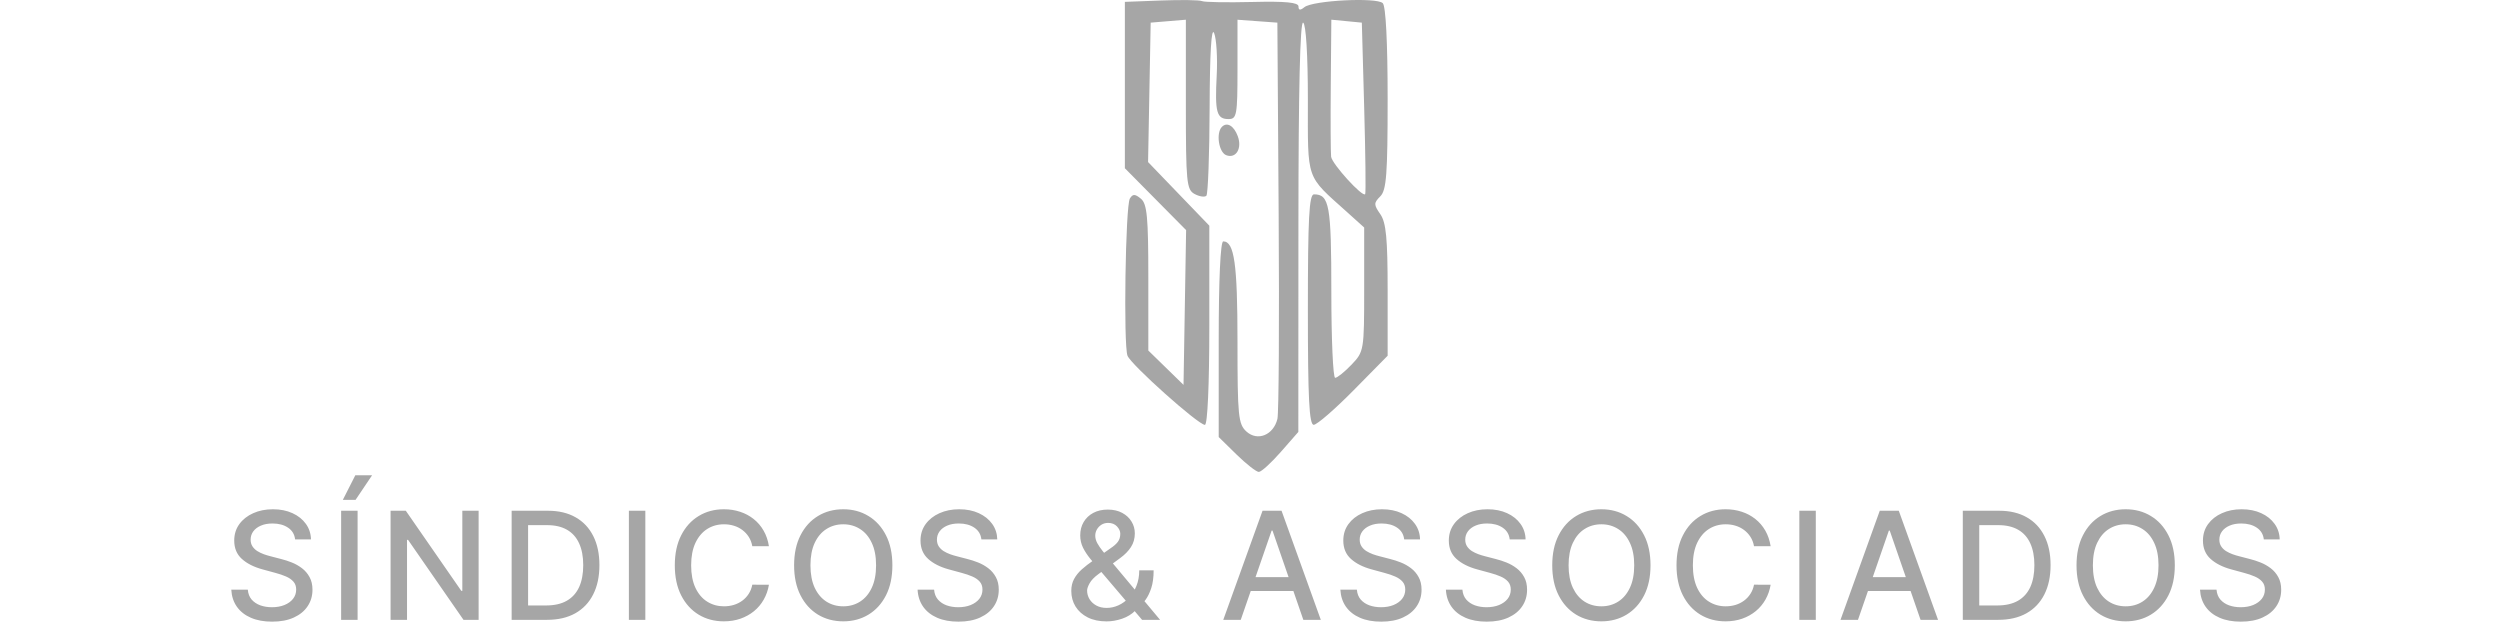 <svg width="200" height="51" viewBox="0 0 200 51" fill="none" xmlns="http://www.w3.org/2000/svg">
<g clip-path="url(#clip0_121_103)">
<path fill-rule="evenodd" clip-rule="evenodd" d="M92.899 0.039L89.989 0.149V6.804V13.459L92.439 15.934L94.889 18.409L94.785 24.599L94.682 30.79L93.274 29.416L91.866 28.043V22.218C91.866 17.374 91.767 16.31 91.275 15.9C90.802 15.507 90.624 15.503 90.391 15.882C90.037 16.456 89.868 27.588 90.2 28.457C90.474 29.173 95.864 33.989 96.391 33.989C96.603 33.989 96.746 30.78 96.746 26.022V18.054L94.296 15.51L91.846 12.965L91.95 7.388L92.054 1.811L93.462 1.694L94.869 1.577V8.361C94.869 14.601 94.926 15.175 95.571 15.521C95.957 15.728 96.379 15.79 96.51 15.66C96.64 15.529 96.757 12.36 96.77 8.616C96.786 4.192 96.912 2.105 97.132 2.652C97.317 3.115 97.41 4.632 97.337 6.023C97.182 8.988 97.329 9.526 98.288 9.526C98.941 9.526 98.999 9.2 98.999 5.553V1.579L100.594 1.695L102.19 1.811L102.293 17.241C102.349 25.728 102.305 33.048 102.194 33.508C101.883 34.802 100.603 35.328 99.718 34.525C99.062 33.93 98.999 33.3 98.999 27.32C98.999 21.107 98.743 19.311 97.859 19.311C97.638 19.311 97.497 22.362 97.497 27.138V34.965L98.921 36.359C99.704 37.126 100.506 37.753 100.704 37.754C100.902 37.755 101.694 37.035 102.465 36.155L103.867 34.554L103.873 18.066C103.877 7.172 104.006 1.657 104.254 1.811C104.479 1.95 104.63 4.419 104.63 7.953C104.63 14.538 104.432 13.97 107.765 16.968L109.134 18.201V23.158C109.134 28.024 109.116 28.134 108.126 29.17C107.571 29.751 106.98 30.226 106.812 30.226C106.644 30.226 106.507 27.126 106.507 23.338C106.507 16.42 106.351 15.548 105.118 15.548C104.731 15.548 104.63 17.454 104.63 24.768C104.63 31.897 104.736 33.988 105.099 33.985C105.357 33.982 106.793 32.738 108.29 31.22L111.011 28.459V23.216C111.011 19.072 110.889 17.798 110.425 17.134C109.893 16.372 109.893 16.239 110.425 15.706C110.916 15.213 111.011 13.941 111.011 7.881C111.011 3.377 110.864 0.497 110.621 0.253C110.139 -0.23 105.008 0.034 104.348 0.577C104.02 0.846 103.879 0.827 103.879 0.515C103.879 0.193 102.843 0.092 100.196 0.158C98.17 0.208 96.354 0.177 96.16 0.089C95.966 0.001 94.499 -0.022 92.899 0.039ZM109.134 8.585C109.238 12.311 109.274 15.436 109.216 15.529C109.028 15.827 106.563 13.123 106.489 12.537C106.45 12.226 106.438 9.633 106.462 6.774L106.507 1.575L107.727 1.693L108.947 1.811L109.134 8.585ZM97.755 10.146C97.265 10.637 97.499 12.185 98.098 12.415C98.876 12.715 99.385 11.878 99.022 10.896C98.715 10.062 98.164 9.736 97.755 10.146Z" fill="#A6A6A6"/>
<path d="M23.609 43.153C23.563 42.749 23.376 42.437 23.046 42.215C22.717 41.991 22.302 41.879 21.802 41.879C21.444 41.879 21.134 41.935 20.873 42.049C20.611 42.16 20.408 42.313 20.263 42.509C20.121 42.703 20.05 42.923 20.05 43.17C20.05 43.377 20.099 43.556 20.195 43.707C20.295 43.857 20.424 43.984 20.583 44.086C20.745 44.185 20.918 44.269 21.103 44.337C21.288 44.403 21.465 44.457 21.636 44.499L22.488 44.721C22.766 44.789 23.052 44.882 23.344 44.998C23.637 45.114 23.908 45.268 24.158 45.458C24.408 45.649 24.61 45.884 24.763 46.166C24.92 46.447 24.998 46.783 24.998 47.176C24.998 47.67 24.87 48.109 24.614 48.492C24.361 48.876 23.994 49.178 23.511 49.4C23.03 49.622 22.45 49.732 21.768 49.732C21.114 49.732 20.549 49.629 20.072 49.421C19.594 49.214 19.221 48.92 18.951 48.539C18.681 48.156 18.532 47.701 18.503 47.176H19.825C19.85 47.491 19.952 47.754 20.131 47.964C20.313 48.171 20.545 48.326 20.826 48.428C21.11 48.528 21.421 48.578 21.759 48.578C22.131 48.578 22.462 48.519 22.752 48.403C23.045 48.283 23.275 48.119 23.442 47.908C23.61 47.696 23.694 47.447 23.694 47.163C23.694 46.904 23.62 46.693 23.472 46.528C23.327 46.363 23.13 46.227 22.88 46.119C22.633 46.011 22.353 45.916 22.04 45.833L21.009 45.552C20.31 45.362 19.756 45.082 19.347 44.712C18.941 44.343 18.738 43.855 18.738 43.247C18.738 42.744 18.874 42.305 19.147 41.93C19.42 41.555 19.789 41.264 20.255 41.056C20.721 40.846 21.246 40.741 21.832 40.741C22.422 40.741 22.944 40.845 23.395 41.052C23.85 41.259 24.208 41.545 24.469 41.908C24.731 42.269 24.867 42.684 24.878 43.153H23.609ZM28.608 40.86V49.587H27.291V40.86H28.608ZM27.428 39.987L28.425 38.022H29.767L28.446 39.987H27.428ZM38.29 40.86V49.587H37.08L32.643 43.187H32.562V49.587H31.246V40.86H32.464L36.905 47.269H36.986V40.86H38.29ZM43.756 49.587H40.931V40.86H43.845C44.7 40.86 45.435 41.035 46.048 41.384C46.662 41.731 47.132 42.23 47.459 42.88C47.788 43.528 47.953 44.305 47.953 45.211C47.953 46.12 47.787 46.901 47.455 47.555C47.125 48.208 46.648 48.711 46.023 49.063C45.398 49.413 44.642 49.587 43.756 49.587ZM42.247 48.437H43.683C44.348 48.437 44.901 48.312 45.341 48.062C45.781 47.809 46.111 47.444 46.33 46.967C46.548 46.487 46.658 45.901 46.658 45.211C46.658 44.526 46.548 43.946 46.33 43.468C46.114 42.991 45.791 42.629 45.362 42.382C44.933 42.134 44.401 42.011 43.764 42.011H42.247V48.437ZM51.627 40.86V49.587H50.311V40.86H51.627ZM61.514 43.698H60.184C60.133 43.414 60.038 43.164 59.899 42.948C59.759 42.732 59.589 42.549 59.387 42.399C59.185 42.248 58.96 42.134 58.71 42.058C58.462 41.981 58.2 41.943 57.921 41.943C57.419 41.943 56.968 42.069 56.571 42.322C56.176 42.575 55.863 42.946 55.633 43.434C55.406 43.923 55.292 44.519 55.292 45.224C55.292 45.934 55.406 46.533 55.633 47.022C55.863 47.511 56.177 47.88 56.575 48.13C56.972 48.38 57.42 48.505 57.917 48.505C58.193 48.505 58.454 48.468 58.701 48.394C58.951 48.318 59.177 48.205 59.379 48.058C59.58 47.91 59.751 47.73 59.89 47.517C60.032 47.301 60.13 47.053 60.184 46.775L61.514 46.779C61.443 47.208 61.305 47.603 61.1 47.964C60.899 48.322 60.639 48.632 60.321 48.893C60.005 49.151 59.644 49.352 59.238 49.494C58.832 49.636 58.389 49.707 57.908 49.707C57.153 49.707 56.48 49.528 55.889 49.17C55.298 48.809 54.832 48.294 54.491 47.623C54.153 46.953 53.984 46.153 53.984 45.224C53.984 44.292 54.154 43.492 54.495 42.825C54.836 42.154 55.302 41.64 55.893 41.282C56.484 40.921 57.156 40.741 57.908 40.741C58.372 40.741 58.803 40.808 59.204 40.941C59.607 41.072 59.97 41.265 60.291 41.521C60.612 41.774 60.877 42.083 61.087 42.45C61.298 42.813 61.44 43.23 61.514 43.698ZM71.39 45.224C71.39 46.156 71.22 46.957 70.879 47.627C70.538 48.295 70.071 48.809 69.477 49.17C68.886 49.528 68.214 49.707 67.461 49.707C66.706 49.707 66.031 49.528 65.437 49.17C64.846 48.809 64.38 48.294 64.039 47.623C63.699 46.953 63.528 46.153 63.528 45.224C63.528 44.292 63.699 43.492 64.039 42.825C64.38 42.154 64.846 41.64 65.437 41.282C66.031 40.921 66.706 40.741 67.461 40.741C68.214 40.741 68.886 40.921 69.477 41.282C70.071 41.64 70.538 42.154 70.879 42.825C71.22 43.492 71.39 44.292 71.39 45.224ZM70.086 45.224C70.086 44.514 69.971 43.916 69.741 43.43C69.514 42.941 69.201 42.572 68.804 42.322C68.409 42.069 67.961 41.943 67.461 41.943C66.958 41.943 66.51 42.069 66.115 42.322C65.72 42.572 65.407 42.941 65.177 43.43C64.95 43.916 64.836 44.514 64.836 45.224C64.836 45.934 64.95 46.533 65.177 47.022C65.407 47.508 65.72 47.877 66.115 48.13C66.51 48.38 66.958 48.505 67.461 48.505C67.961 48.505 68.409 48.38 68.804 48.13C69.201 47.877 69.514 47.508 69.741 47.022C69.971 46.533 70.086 45.934 70.086 45.224ZM78.512 43.153C78.466 42.749 78.279 42.437 77.949 42.215C77.62 41.991 77.205 41.879 76.705 41.879C76.347 41.879 76.037 41.935 75.776 42.049C75.515 42.16 75.312 42.313 75.167 42.509C75.025 42.703 74.954 42.923 74.954 43.17C74.954 43.377 75.002 43.556 75.099 43.707C75.198 43.857 75.327 43.984 75.486 44.086C75.648 44.185 75.822 44.269 76.006 44.337C76.191 44.403 76.368 44.457 76.539 44.499L77.391 44.721C77.669 44.789 77.955 44.882 78.248 44.998C78.54 45.114 78.812 45.268 79.062 45.458C79.312 45.649 79.513 45.884 79.667 46.166C79.823 46.447 79.901 46.783 79.901 47.176C79.901 47.67 79.773 48.109 79.518 48.492C79.265 48.876 78.897 49.178 78.414 49.4C77.934 49.622 77.353 49.732 76.671 49.732C76.018 49.732 75.452 49.629 74.975 49.421C74.498 49.214 74.124 48.92 73.854 48.539C73.584 48.156 73.435 47.701 73.407 47.176H74.728C74.753 47.491 74.856 47.754 75.035 47.964C75.216 48.171 75.448 48.326 75.729 48.428C76.013 48.528 76.324 48.578 76.662 48.578C77.035 48.578 77.366 48.519 77.655 48.403C77.948 48.283 78.178 48.119 78.346 47.908C78.513 47.696 78.597 47.447 78.597 47.163C78.597 46.904 78.523 46.693 78.376 46.528C78.231 46.363 78.033 46.227 77.783 46.119C77.536 46.011 77.256 45.916 76.944 45.833L75.912 45.552C75.214 45.362 74.66 45.082 74.251 44.712C73.844 44.343 73.641 43.855 73.641 43.247C73.641 42.744 73.778 42.305 74.05 41.93C74.323 41.555 74.692 41.264 75.158 41.056C75.624 40.846 76.15 40.741 76.735 40.741C77.326 40.741 77.847 40.845 78.299 41.052C78.753 41.259 79.111 41.545 79.373 41.908C79.634 42.269 79.77 42.684 79.782 43.153H78.512ZM88.528 49.711C87.943 49.711 87.438 49.605 87.015 49.392C86.595 49.178 86.271 48.889 86.043 48.522C85.816 48.153 85.703 47.735 85.703 47.269C85.703 46.914 85.776 46.599 85.924 46.323C86.072 46.045 86.278 45.788 86.542 45.552C86.806 45.316 87.112 45.079 87.458 44.84L88.865 43.847C89.103 43.691 89.289 43.526 89.423 43.353C89.556 43.177 89.623 42.96 89.623 42.701C89.623 42.497 89.535 42.301 89.359 42.113C89.183 41.926 88.947 41.832 88.651 41.832C88.447 41.832 88.266 41.882 88.11 41.981C87.957 42.08 87.836 42.208 87.748 42.364C87.663 42.518 87.62 42.68 87.62 42.85C87.62 43.049 87.674 43.249 87.782 43.451C87.893 43.653 88.035 43.862 88.208 44.078C88.382 44.291 88.563 44.512 88.754 44.742L92.806 49.587H91.366L88.012 45.646C87.731 45.313 87.47 45.001 87.228 44.708C86.987 44.413 86.791 44.114 86.64 43.813C86.492 43.509 86.418 43.181 86.418 42.829C86.418 42.428 86.509 42.073 86.691 41.764C86.876 41.451 87.133 41.207 87.463 41.031C87.792 40.855 88.178 40.767 88.622 40.767C89.07 40.767 89.455 40.855 89.776 41.031C90.1 41.204 90.349 41.435 90.522 41.725C90.698 42.012 90.786 42.326 90.786 42.667C90.786 43.082 90.683 43.448 90.475 43.767C90.271 44.082 89.988 44.372 89.627 44.636L87.876 45.927C87.535 46.177 87.298 46.424 87.164 46.669C87.034 46.91 86.968 47.099 86.968 47.235C86.968 47.485 87.032 47.717 87.16 47.93C87.291 48.143 87.472 48.313 87.705 48.441C87.941 48.569 88.217 48.633 88.532 48.633C88.856 48.633 89.171 48.563 89.478 48.424C89.788 48.282 90.068 48.079 90.318 47.815C90.57 47.551 90.771 47.234 90.918 46.864C91.066 46.495 91.14 46.082 91.14 45.624H92.291C92.291 46.187 92.227 46.663 92.099 47.052C91.971 47.438 91.816 47.754 91.634 47.998C91.455 48.239 91.286 48.428 91.127 48.565C91.076 48.61 91.028 48.656 90.982 48.701C90.937 48.747 90.889 48.792 90.838 48.837C90.542 49.136 90.184 49.356 89.764 49.498C89.346 49.64 88.934 49.711 88.528 49.711ZM99.26 49.587H97.862L101.003 40.86H102.524L105.665 49.587H104.267L101.8 42.446H101.731L99.26 49.587ZM99.494 46.17H104.028V47.278H99.494V46.17ZM112.335 43.153C112.289 42.749 112.102 42.437 111.772 42.215C111.442 41.991 111.028 41.879 110.528 41.879C110.17 41.879 109.86 41.935 109.599 42.049C109.337 42.16 109.134 42.313 108.989 42.509C108.847 42.703 108.776 42.923 108.776 43.17C108.776 43.377 108.825 43.556 108.921 43.707C109.021 43.857 109.15 43.984 109.309 44.086C109.471 44.185 109.644 44.269 109.829 44.337C110.014 44.403 110.191 44.457 110.362 44.499L111.214 44.721C111.492 44.789 111.778 44.882 112.07 44.998C112.363 45.114 112.634 45.268 112.884 45.458C113.134 45.649 113.336 45.884 113.489 46.166C113.646 46.447 113.724 46.783 113.724 47.176C113.724 47.67 113.596 48.109 113.34 48.492C113.087 48.876 112.719 49.178 112.237 49.4C111.756 49.622 111.175 49.732 110.494 49.732C109.84 49.732 109.275 49.629 108.798 49.421C108.32 49.214 107.947 48.92 107.677 48.539C107.407 48.156 107.258 47.701 107.229 47.176H108.55C108.576 47.491 108.678 47.754 108.857 47.964C109.039 48.171 109.271 48.326 109.552 48.428C109.836 48.528 110.147 48.578 110.485 48.578C110.857 48.578 111.188 48.519 111.478 48.403C111.771 48.283 112.001 48.119 112.168 47.908C112.336 47.696 112.42 47.447 112.42 47.163C112.42 46.904 112.346 46.693 112.198 46.528C112.053 46.363 111.856 46.227 111.606 46.119C111.359 46.011 111.079 45.916 110.766 45.833L109.735 45.552C109.036 45.362 108.482 45.082 108.073 44.712C107.667 44.343 107.464 43.855 107.464 43.247C107.464 42.744 107.6 42.305 107.873 41.93C108.146 41.555 108.515 41.264 108.981 41.056C109.447 40.846 109.972 40.741 110.558 40.741C111.148 40.741 111.67 40.845 112.121 41.052C112.576 41.259 112.934 41.545 113.195 41.908C113.457 42.269 113.593 42.684 113.604 43.153H112.335ZM120.777 43.153C120.732 42.749 120.544 42.437 120.215 42.215C119.885 41.991 119.47 41.879 118.97 41.879C118.612 41.879 118.303 41.935 118.041 42.049C117.78 42.16 117.577 42.313 117.432 42.509C117.29 42.703 117.219 42.923 117.219 43.17C117.219 43.377 117.267 43.556 117.364 43.707C117.463 43.857 117.593 43.984 117.752 44.086C117.914 44.185 118.087 44.269 118.272 44.337C118.456 44.403 118.634 44.457 118.804 44.499L119.656 44.721C119.935 44.789 120.22 44.882 120.513 44.998C120.806 45.114 121.077 45.268 121.327 45.458C121.577 45.649 121.779 45.884 121.932 46.166C122.088 46.447 122.166 46.783 122.166 47.176C122.166 47.67 122.039 48.109 121.783 48.492C121.53 48.876 121.162 49.178 120.679 49.4C120.199 49.622 119.618 49.732 118.936 49.732C118.283 49.732 117.718 49.629 117.24 49.421C116.763 49.214 116.389 48.92 116.12 48.539C115.85 48.156 115.7 47.701 115.672 47.176H116.993C117.019 47.491 117.121 47.754 117.3 47.964C117.482 48.171 117.713 48.326 117.995 48.428C118.279 48.528 118.59 48.578 118.928 48.578C119.3 48.578 119.631 48.519 119.921 48.403C120.213 48.283 120.443 48.119 120.611 47.908C120.779 47.696 120.862 47.447 120.862 47.163C120.862 46.904 120.789 46.693 120.641 46.528C120.496 46.363 120.298 46.227 120.048 46.119C119.801 46.011 119.522 45.916 119.209 45.833L118.178 45.552C117.479 45.362 116.925 45.082 116.516 44.712C116.11 44.343 115.906 43.855 115.906 43.247C115.906 42.744 116.043 42.305 116.316 41.93C116.588 41.555 116.958 41.264 117.423 41.056C117.889 40.846 118.415 40.741 119 40.741C119.591 40.741 120.112 40.845 120.564 41.052C121.019 41.259 121.377 41.545 121.638 41.908C121.899 42.269 122.036 42.684 122.047 43.153H120.777ZM132.041 45.224C132.041 46.156 131.87 46.957 131.53 47.627C131.189 48.295 130.721 48.809 130.128 49.17C129.537 49.528 128.865 49.707 128.112 49.707C127.356 49.707 126.681 49.528 126.088 49.17C125.497 48.809 125.031 48.294 124.69 47.623C124.349 46.953 124.179 46.153 124.179 45.224C124.179 44.292 124.349 43.492 124.69 42.825C125.031 42.154 125.497 41.64 126.088 41.282C126.681 40.921 127.356 40.741 128.112 40.741C128.865 40.741 129.537 40.921 130.128 41.282C130.721 41.64 131.189 42.154 131.53 42.825C131.87 43.492 132.041 44.292 132.041 45.224ZM130.737 45.224C130.737 44.514 130.622 43.916 130.392 43.43C130.164 42.941 129.852 42.572 129.454 42.322C129.059 42.069 128.612 41.943 128.112 41.943C127.609 41.943 127.16 42.069 126.765 42.322C126.37 42.572 126.058 42.941 125.828 43.43C125.601 43.916 125.487 44.514 125.487 45.224C125.487 45.934 125.601 46.533 125.828 47.022C126.058 47.508 126.37 47.877 126.765 48.13C127.16 48.38 127.609 48.505 128.112 48.505C128.612 48.505 129.059 48.38 129.454 48.13C129.852 47.877 130.164 47.508 130.392 47.022C130.622 46.533 130.737 45.934 130.737 45.224ZM141.651 43.698H140.322C140.27 43.414 140.175 43.164 140.036 42.948C139.897 42.732 139.726 42.549 139.525 42.399C139.323 42.248 139.097 42.134 138.847 42.058C138.6 41.981 138.337 41.943 138.059 41.943C137.556 41.943 137.106 42.069 136.708 42.322C136.313 42.575 136.001 42.946 135.77 43.434C135.543 43.923 135.43 44.519 135.43 45.224C135.43 45.934 135.543 46.533 135.77 47.022C136.001 47.511 136.314 47.88 136.712 48.13C137.11 48.38 137.557 48.505 138.055 48.505C138.33 48.505 138.591 48.468 138.839 48.394C139.089 48.318 139.314 48.205 139.516 48.058C139.718 47.91 139.888 47.73 140.028 47.517C140.17 47.301 140.268 47.053 140.322 46.775L141.651 46.779C141.58 47.208 141.442 47.603 141.238 47.964C141.036 48.322 140.776 48.632 140.458 48.893C140.143 49.151 139.782 49.352 139.376 49.494C138.969 49.636 138.526 49.707 138.046 49.707C137.29 49.707 136.617 49.528 136.026 49.17C135.435 48.809 134.969 48.294 134.628 47.623C134.29 46.953 134.121 46.153 134.121 45.224C134.121 44.292 134.292 43.492 134.633 42.825C134.974 42.154 135.439 41.64 136.03 41.282C136.621 40.921 137.293 40.741 138.046 40.741C138.509 40.741 138.941 40.808 139.341 40.941C139.745 41.072 140.107 41.265 140.428 41.521C140.749 41.774 141.015 42.083 141.225 42.45C141.435 42.813 141.577 43.23 141.651 43.698ZM145.264 40.86V49.587H143.947V40.86H145.264ZM148.638 49.587H147.241L150.381 40.86H151.903L155.043 49.587H153.645L151.178 42.446H151.11L148.638 49.587ZM148.873 46.17H153.407V47.278H148.873V46.17ZM159.849 49.587H157.024V40.86H159.938C160.793 40.86 161.528 41.035 162.141 41.384C162.755 41.731 163.225 42.23 163.552 42.88C163.881 43.528 164.046 44.305 164.046 45.211C164.046 46.12 163.88 46.901 163.548 47.555C163.218 48.208 162.741 48.711 162.116 49.063C161.491 49.413 160.735 49.587 159.849 49.587ZM158.34 48.437H159.776C160.441 48.437 160.994 48.312 161.434 48.062C161.874 47.809 162.204 47.444 162.423 46.967C162.641 46.487 162.751 45.901 162.751 45.211C162.751 44.526 162.641 43.946 162.423 43.468C162.207 42.991 161.884 42.629 161.455 42.382C161.026 42.134 160.494 42.011 159.857 42.011H158.34V48.437ZM173.985 45.224C173.985 46.156 173.814 46.957 173.473 47.627C173.132 48.295 172.665 48.809 172.071 49.17C171.48 49.528 170.808 49.707 170.056 49.707C169.3 49.707 168.625 49.528 168.032 49.17C167.441 48.809 166.975 48.294 166.634 47.623C166.293 46.953 166.122 46.153 166.122 45.224C166.122 44.292 166.293 43.492 166.634 42.825C166.975 42.154 167.441 41.64 168.032 41.282C168.625 40.921 169.3 40.741 170.056 40.741C170.808 40.741 171.48 40.921 172.071 41.282C172.665 41.64 173.132 42.154 173.473 42.825C173.814 43.492 173.985 44.292 173.985 45.224ZM172.681 45.224C172.681 44.514 172.566 43.916 172.335 43.43C172.108 42.941 171.796 42.572 171.398 42.322C171.003 42.069 170.556 41.943 170.056 41.943C169.553 41.943 169.104 42.069 168.709 42.322C168.314 42.572 168.002 42.941 167.772 43.43C167.544 43.916 167.431 44.514 167.431 45.224C167.431 45.934 167.544 46.533 167.772 47.022C168.002 47.508 168.314 47.877 168.709 48.13C169.104 48.38 169.553 48.505 170.056 48.505C170.556 48.505 171.003 48.38 171.398 48.13C171.796 47.877 172.108 47.508 172.335 47.022C172.566 46.533 172.681 45.934 172.681 45.224ZM181.106 43.153C181.061 42.749 180.873 42.437 180.544 42.215C180.214 41.991 179.799 41.879 179.299 41.879C178.941 41.879 178.632 41.935 178.37 42.049C178.109 42.16 177.906 42.313 177.761 42.509C177.619 42.703 177.548 42.923 177.548 43.17C177.548 43.377 177.596 43.556 177.693 43.707C177.792 43.857 177.922 43.984 178.081 44.086C178.243 44.185 178.416 44.269 178.601 44.337C178.785 44.403 178.963 44.457 179.133 44.499L179.986 44.721C180.264 44.789 180.549 44.882 180.842 44.998C181.135 45.114 181.406 45.268 181.656 45.458C181.906 45.649 182.108 45.884 182.261 46.166C182.417 46.447 182.495 46.783 182.495 47.176C182.495 47.67 182.368 48.109 182.112 48.492C181.859 48.876 181.491 49.178 181.008 49.4C180.528 49.622 179.947 49.732 179.265 49.732C178.612 49.732 178.047 49.629 177.569 49.421C177.092 49.214 176.718 48.92 176.449 48.539C176.179 48.156 176.03 47.701 176.001 47.176H177.322C177.348 47.491 177.45 47.754 177.629 47.964C177.811 48.171 178.042 48.326 178.324 48.428C178.608 48.528 178.919 48.578 179.257 48.578C179.629 48.578 179.96 48.519 180.25 48.403C180.542 48.283 180.772 48.119 180.94 47.908C181.108 47.696 181.191 47.447 181.191 47.163C181.191 46.904 181.118 46.693 180.97 46.528C180.825 46.363 180.628 46.227 180.378 46.119C180.13 46.011 179.851 45.916 179.538 45.833L178.507 45.552C177.808 45.362 177.254 45.082 176.845 44.712C176.439 44.343 176.236 43.855 176.236 43.247C176.236 42.744 176.372 42.305 176.645 41.93C176.917 41.555 177.287 41.264 177.753 41.056C178.218 40.846 178.744 40.741 179.329 40.741C179.92 40.741 180.441 40.845 180.893 41.052C181.348 41.259 181.706 41.545 181.967 41.908C182.228 42.269 182.365 42.684 182.376 43.153H181.106Z" fill="#A6A6A6"/>
</g>
<defs>
<clipPath id="clip0_121_103">
<rect width="200" height="51" fill="white"/>
</clipPath>
</defs>
</svg>
